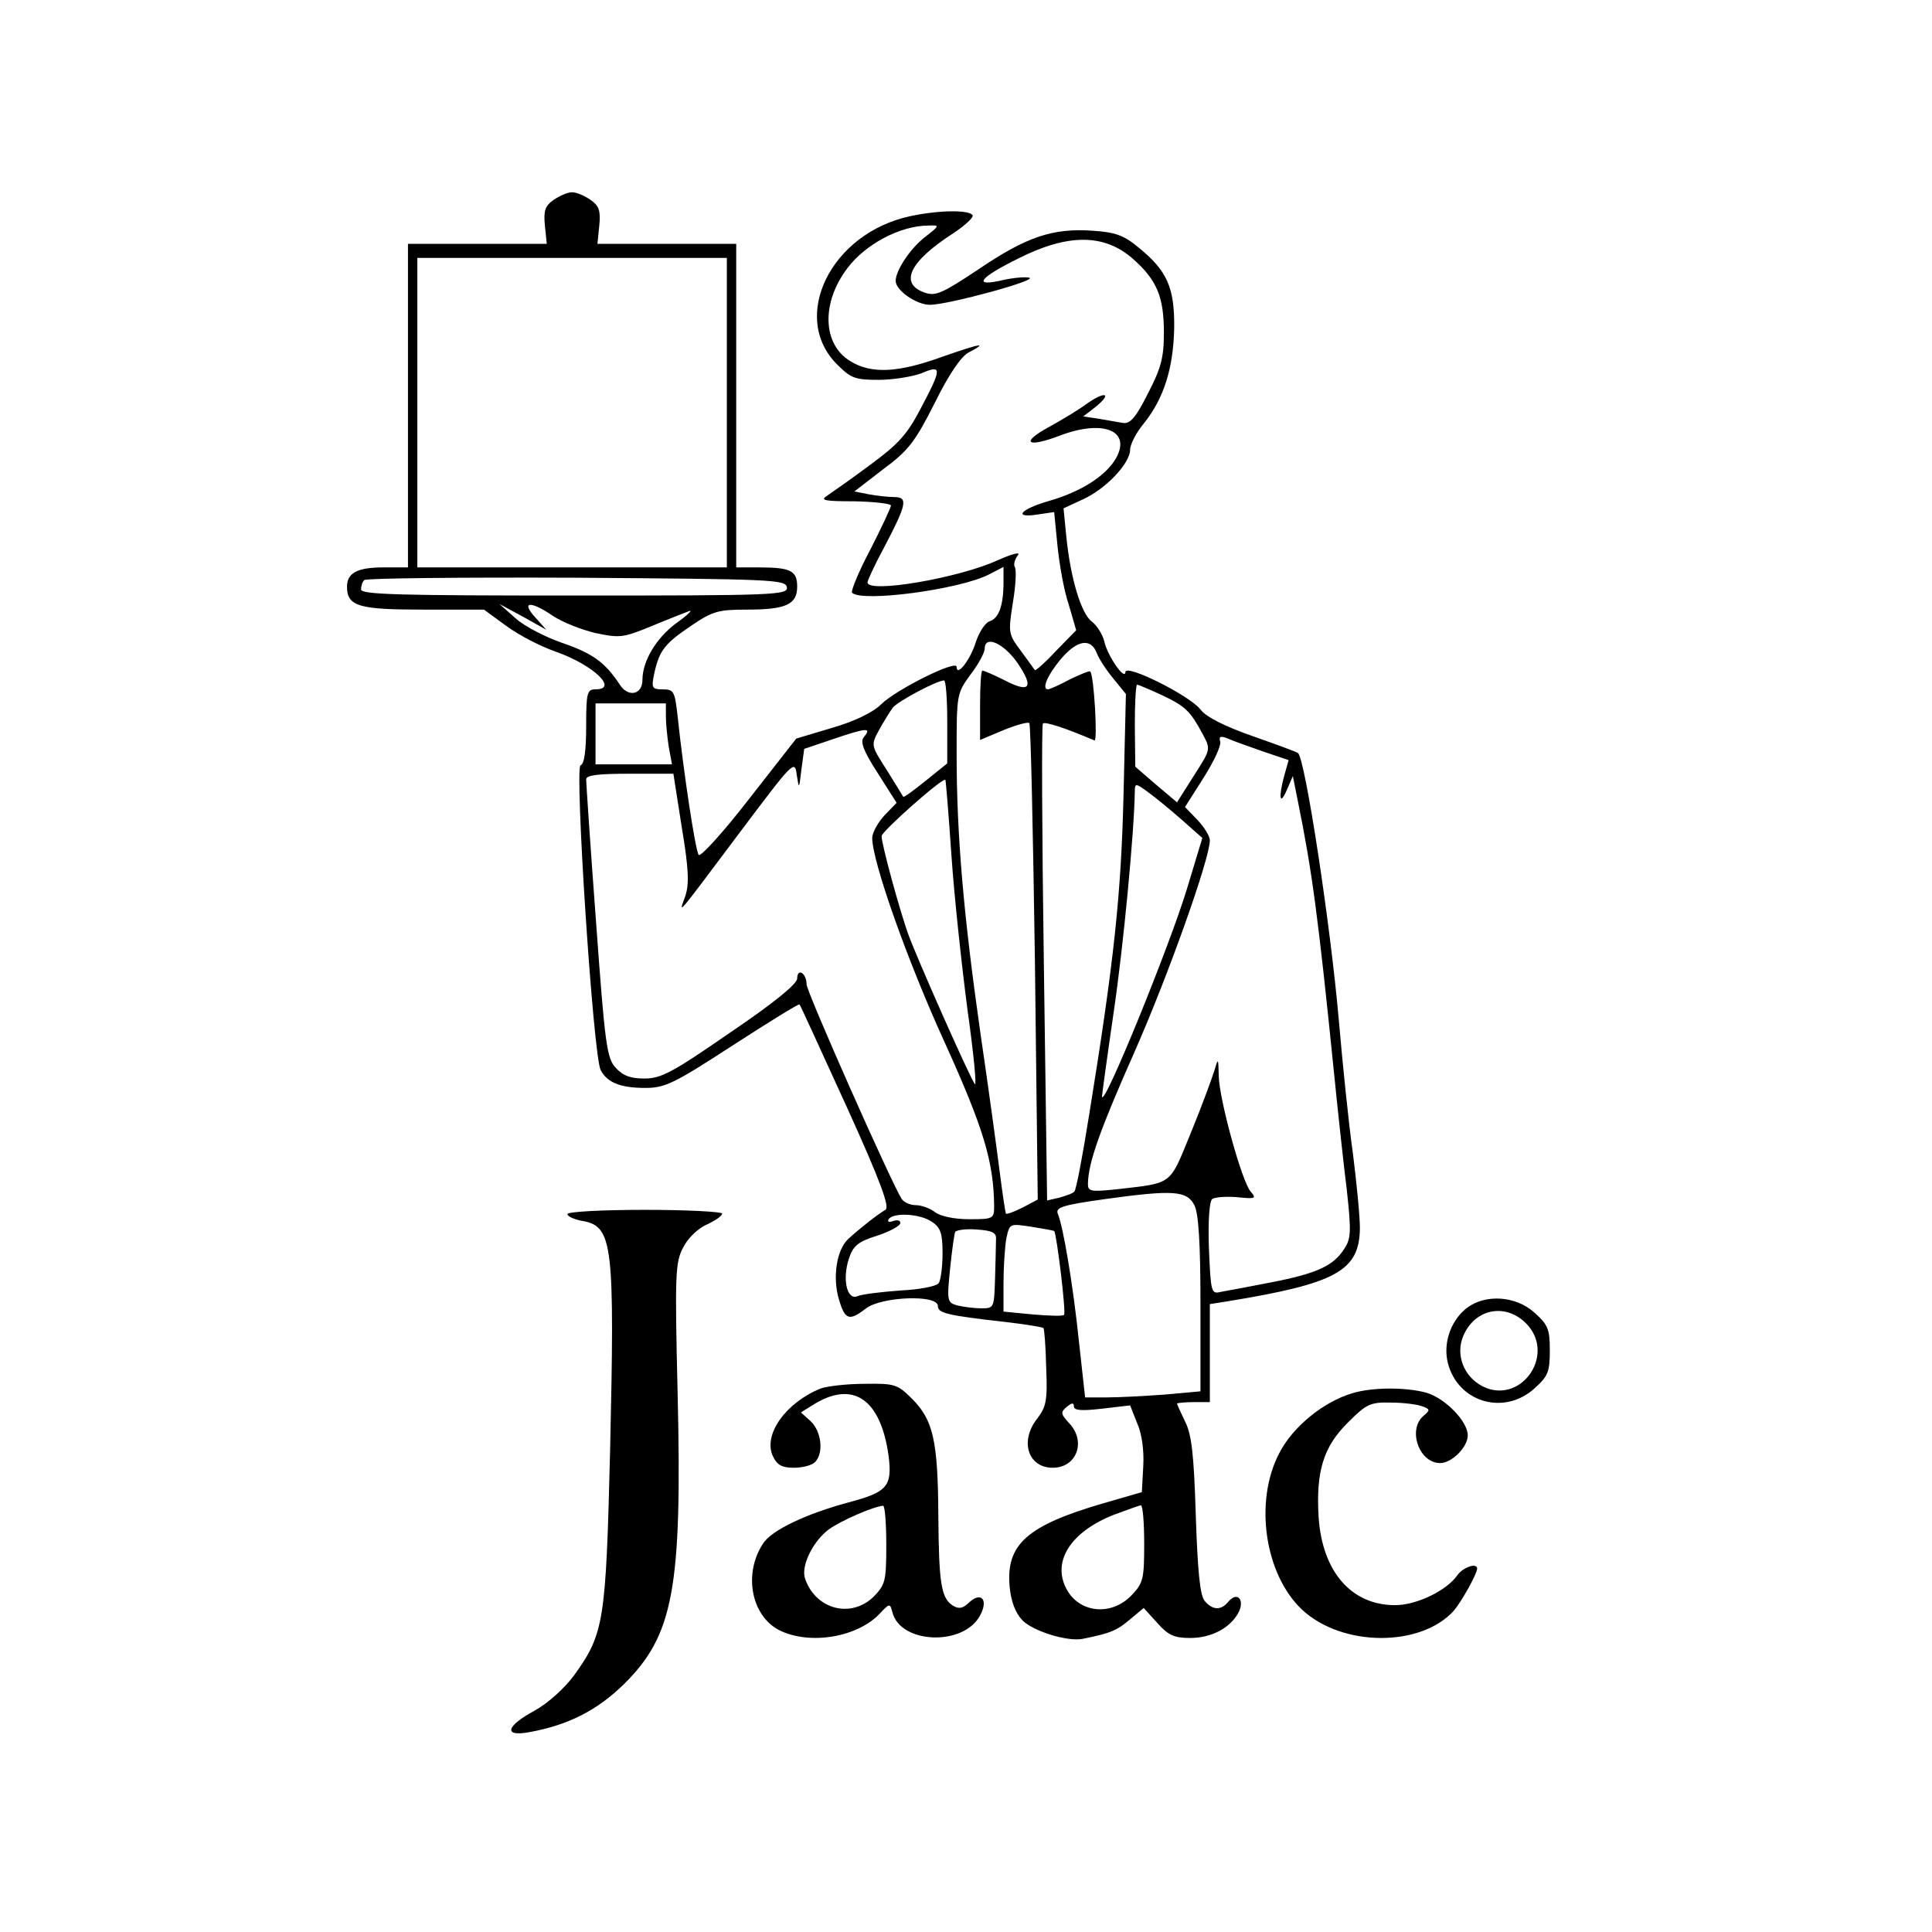 <?xml version="1.0" standalone="no"?>
<!DOCTYPE svg PUBLIC "-//W3C//DTD SVG 20010904//EN"
 "http://www.w3.org/TR/2001/REC-SVG-20010904/DTD/svg10.dtd">
<svg version="1.0" xmlns="http://www.w3.org/2000/svg"
 width="412pt" height="412pt" viewBox="0 0 412 412"
 preserveAspectRatio="xMidYMid meet">
<g transform="translate(0,412) scale(0.1,-0.1)"
fill="#000000" stroke="none">
<path d="M1181 3694 c-19 -13 -22 -24 -19 -55 l4 -39 -148 0 -148 0 0 -345 0
-345 -53 0 c-55 0 -77 -12 -77 -41 0 -42 25 -49 162 -49 l130 0 48 -35 c27
-20 74 -44 106 -55 79 -28 134 -80 84 -80 -18 0 -20 -7 -20 -79 0 -51 -4 -81
-12 -83 -13 -5 27 -621 43 -650 14 -27 43 -38 95 -38 42 0 61 9 187 91 76 49
140 89 142 87 2 -2 46 -99 100 -217 74 -163 93 -216 83 -221 -17 -10 -55 -40
-79 -62 -25 -23 -34 -82 -20 -129 13 -44 22 -47 58 -19 33 25 153 30 153 5 0
-15 18 -20 143 -34 43 -5 80 -11 82 -13 2 -1 5 -39 6 -84 3 -71 0 -84 -19
-109 -38 -48 -20 -105 33 -105 51 0 72 56 35 95 -18 20 -19 23 -5 35 11 9 15
9 15 1 0 -9 17 -10 60 -5 l60 7 15 -38 c10 -22 15 -58 13 -92 l-3 -55 -83 -24
c-161 -47 -207 -87 -199 -177 3 -32 12 -56 27 -72 22 -23 95 -46 128 -40 60
12 74 18 101 41 l30 25 29 -32 c23 -26 36 -32 70 -32 45 0 85 21 103 54 14 27
-2 46 -21 24 -16 -20 -34 -19 -51 1 -10 12 -15 63 -19 183 -4 131 -9 173 -23
200 -9 19 -17 36 -17 38 0 1 16 3 35 3 l35 0 0 105 0 104 38 6 c232 38 281 65
282 156 0 25 -7 97 -15 160 -9 63 -22 191 -30 284 -18 206 -72 558 -87 569 -1
2 -45 18 -96 36 -60 21 -100 41 -112 57 -23 30 -160 98 -160 80 -1 -20 -39 36
-45 65 -4 16 -16 34 -26 42 -23 16 -46 92 -55 181 l-6 61 41 19 c49 22 101 77
101 106 0 11 13 37 30 57 42 53 62 116 64 202 1 87 -15 123 -77 173 -30 25
-49 32 -97 35 -85 6 -141 -13 -243 -82 -78 -52 -92 -58 -115 -50 -55 19 -33
66 60 126 26 17 45 35 42 39 -7 12 -73 11 -133 -2 -169 -36 -257 -215 -156
-316 30 -30 39 -33 89 -33 31 0 72 7 91 14 44 19 44 11 -1 -74 -29 -56 -48
-77 -108 -121 -40 -30 -82 -59 -92 -66 -16 -10 -6 -12 59 -12 42 -1 77 -5 77
-9 0 -4 -20 -47 -44 -94 -25 -47 -42 -89 -39 -92 21 -21 230 7 292 39 l31 16
0 -33 c0 -49 -10 -77 -30 -83 -9 -3 -22 -23 -29 -44 -11 -37 -41 -76 -41 -53
0 16 -130 -49 -161 -80 -17 -17 -56 -36 -104 -50 l-77 -23 -100 -128 c-55 -71
-104 -125 -108 -120 -7 8 -33 181 -45 296 -6 53 -8 57 -32 57 -23 0 -24 3 -18
33 11 50 22 64 78 102 47 32 59 35 120 35 83 0 107 11 107 49 0 34 -14 41 -81
41 l-49 0 0 345 0 345 -148 0 -148 0 4 39 c3 31 0 42 -19 55 -13 9 -30 16 -39
16 -9 0 -26 -7 -39 -16z m791 -80 c-31 -24 -62 -71 -62 -93 0 -20 44 -51 73
-51 39 0 237 54 211 58 -11 2 -39 -1 -63 -7 -57 -12 -40 8 41 48 105 53 183
53 244 -1 51 -45 66 -81 66 -157 0 -54 -6 -76 -34 -130 -26 -52 -38 -65 -53
-63 -11 2 -35 6 -52 9 l-33 5 26 20 c36 29 22 35 -17 8 -17 -13 -54 -35 -81
-50 -63 -34 -49 -46 22 -19 92 35 153 11 120 -48 -21 -37 -73 -71 -142 -91
-63 -18 -79 -38 -24 -29 l34 5 7 -71 c4 -40 14 -97 24 -126 l16 -55 -43 -44
c-23 -25 -44 -43 -45 -41 -2 2 -15 21 -30 41 -27 36 -27 39 -17 103 6 36 8 70
4 76 -3 5 0 16 6 24 8 9 -9 5 -43 -10 -83 -38 -277 -71 -277 -47 0 4 15 37 34
72 50 95 53 110 23 110 -14 0 -38 3 -55 6 l-30 6 61 47 c54 40 68 58 110 141
30 61 56 99 72 108 44 23 27 20 -56 -9 -94 -34 -151 -37 -196 -9 -59 36 -62
124 -6 198 38 51 113 91 173 91 25 1 24 0 -8 -25z m-422 -374 l0 -330 -330 0
-330 0 0 330 0 330 330 0 330 0 0 -330z m128 -372 c3 -17 -24 -18 -452 -18
-373 0 -456 2 -456 13 0 8 3 17 7 20 3 4 207 6 452 5 415 -3 446 -4 449 -20z
m-537 -64 c-31 34 -9 35 39 2 20 -13 60 -29 90 -36 52 -11 59 -10 120 15 36
15 72 29 80 32 8 3 -4 -9 -28 -26 -43 -32 -72 -81 -72 -121 0 -32 -31 -38 -49
-9 -31 47 -58 66 -122 88 -35 12 -80 35 -99 52 l-35 31 50 -27 50 -28 -24 27z
m1029 -98 c36 -53 26 -65 -29 -36 -22 11 -43 20 -46 20 -3 0 -5 -33 -5 -74 l0
-74 50 21 c27 11 52 18 55 15 3 -3 8 -232 12 -510 l6 -506 -32 -17 c-18 -9
-34 -15 -36 -13 -1 2 -7 41 -13 88 -6 47 -24 180 -41 295 -36 252 -51 423 -51
597 0 127 0 129 30 170 17 22 30 47 30 55 0 29 40 12 70 -31z m169 21 c5 -13
21 -37 36 -55 l26 -32 -5 -212 c-5 -214 -20 -356 -73 -683 -14 -88 -28 -163
-32 -166 -3 -4 -18 -9 -32 -13 l-26 -6 -7 506 c-4 278 -5 508 -2 511 4 5 49
-10 110 -36 7 -3 -1 139 -9 147 -2 2 -21 -6 -44 -17 -22 -12 -43 -21 -46 -21
-14 0 -2 29 26 63 35 42 65 48 78 14z m-319 -146 l0 -89 -46 -37 c-25 -20 -46
-36 -48 -34 -1 2 -17 28 -35 57 -34 53 -34 53 -16 86 10 18 23 39 29 47 10 13
92 57 109 58 4 1 7 -39 7 -88z m457 57 c51 -24 61 -34 88 -84 17 -32 17 -32
-19 -88 l-36 -57 -45 38 -44 38 -1 88 c0 48 2 87 5 87 2 0 26 -10 52 -22z
m-1057 -45 c0 -16 3 -45 6 -65 l7 -38 -82 0 -81 0 0 65 0 65 75 0 75 0 0 -27z
m422 -45 c-8 -10 -1 -29 30 -77 l40 -63 -26 -27 c-14 -15 -26 -37 -26 -48 0
-50 75 -262 155 -437 83 -183 104 -254 105 -348 0 -27 -2 -28 -53 -28 -31 0
-61 6 -73 15 -10 8 -29 15 -41 15 -12 0 -25 6 -30 13 -22 34 -203 442 -203
458 0 24 -20 36 -20 12 -1 -12 -50 -52 -143 -115 -123 -85 -147 -98 -183 -98
-29 0 -46 6 -61 23 -19 20 -23 50 -42 312 -12 160 -21 296 -21 303 0 9 25 12
93 12 l93 0 18 -115 c15 -90 16 -121 7 -147 -14 -39 -22 -48 119 140 112 149
115 152 119 120 5 -32 5 -31 10 11 l6 44 65 22 c68 23 80 24 62 3z m850 -30
l56 -19 -9 -32 c-13 -47 -10 -67 5 -32 l13 30 11 -55 c30 -148 43 -244 77
-580 8 -80 20 -191 27 -247 10 -91 9 -105 -6 -127 -23 -36 -59 -52 -157 -71
-46 -9 -94 -18 -106 -20 -20 -5 -21 -1 -25 93 -2 59 1 100 7 105 5 4 29 6 53
4 39 -4 42 -3 29 12 -19 22 -67 197 -68 246 -1 40 -1 40 -10 10 -5 -16 -27
-76 -50 -132 -46 -112 -37 -105 -156 -119 -58 -6 -63 -5 -63 12 1 45 25 113
99 280 72 163 161 413 161 452 0 9 -12 28 -26 43 l-27 28 40 63 c22 35 38 69
35 77 -3 10 0 12 14 7 11 -5 44 -17 76 -28z m-663 -223 c6 -88 22 -235 34
-327 13 -92 20 -164 16 -160 -9 10 -124 269 -143 322 -19 54 -56 190 -56 207
0 10 131 126 136 120 1 -1 7 -74 13 -162z m491 77 l44 -39 -33 -109 c-37 -122
-180 -473 -181 -442 0 3 11 84 25 180 21 142 44 387 45 471 0 17 2 17 28 -2
15 -11 47 -37 72 -59z m27 -822 c9 -17 13 -82 13 -211 l0 -186 -77 -7 c-42 -3
-97 -6 -123 -6 l-46 0 -13 118 c-13 125 -34 247 -45 273 -6 14 8 19 101 32
145 20 174 18 190 -13z m-559 -36 c18 -12 22 -25 22 -67 0 -29 -4 -57 -8 -63
-4 -7 -41 -14 -82 -16 -41 -3 -82 -8 -91 -12 -23 -10 -33 36 -19 79 9 28 19
37 61 50 27 9 49 21 49 27 0 6 -7 7 -16 4 -8 -3 -12 -2 -9 4 10 15 68 12 93
-6z m260 -19 c5 -4 26 -175 21 -179 -2 -3 -32 -2 -67 1 l-62 6 0 62 c0 34 3
77 6 94 7 32 7 32 53 25 25 -4 47 -8 49 -9z m-124 -17 c0 -10 -1 -47 -2 -83
-2 -64 -2 -65 -29 -65 -16 0 -38 3 -51 6 -22 6 -23 9 -16 78 4 39 9 75 11 79
3 4 24 7 46 5 33 -2 42 -7 41 -20z m316 -650 c0 -75 -2 -84 -27 -110 -43 -45
-112 -38 -139 14 -31 59 10 122 102 158 27 10 52 19 57 20 4 0 7 -37 7 -82z"/>
<path d="M1210 1531 c0 -5 15 -12 34 -15 63 -12 67 -52 57 -491 -9 -365 -13
-389 -77 -478 -20 -27 -55 -59 -84 -75 -61 -33 -67 -56 -12 -46 83 15 145 46
203 103 105 104 124 203 114 621 -6 254 -5 278 12 310 10 20 32 41 51 49 17 8
32 18 32 23 0 4 -74 8 -165 8 -91 0 -165 -4 -165 -9z"/>
<path d="M3127 1330 c-36 -29 -52 -81 -37 -125 26 -78 120 -102 182 -46 29 26
33 35 33 81 0 46 -4 55 -33 81 -40 36 -105 40 -145 9z m131 -36 c59 -67 -17
-171 -97 -130 -40 21 -57 67 -41 106 25 61 94 73 138 24z"/>
<path d="M1750 1159 c-74 -30 -123 -98 -102 -144 9 -19 19 -25 45 -25 18 0 38
5 45 12 19 19 14 65 -9 87 l-21 19 24 15 c86 55 146 15 163 -108 8 -65 -3 -77
-86 -99 -89 -24 -164 -59 -182 -88 -42 -64 -25 -153 34 -184 65 -33 169 -16
217 37 19 20 20 20 25 1 17 -68 152 -73 187 -7 18 33 3 51 -22 29 -14 -14 -23
-16 -36 -8 -25 16 -30 47 -31 194 -1 158 -11 202 -56 247 -31 31 -37 33 -101
32 -38 0 -80 -5 -94 -10z m140 -333 c0 -77 -2 -85 -26 -110 -48 -48 -124 -29
-147 37 -10 27 17 81 51 106 27 19 94 48 115 50 4 1 7 -37 7 -83z"/>
<path d="M2884 1149 c-61 -18 -127 -71 -156 -128 -54 -103 -31 -258 48 -333
86 -81 255 -81 325 -2 16 19 49 78 49 89 0 13 -30 3 -42 -14 -23 -33 -87 -64
-133 -64 -93 0 -155 71 -163 187 -6 98 10 151 63 203 39 39 47 43 91 42 27 0
57 -4 67 -8 17 -6 17 -8 3 -20 -35 -29 -10 -101 35 -101 25 0 59 34 59 59 0
30 -48 79 -88 91 -44 12 -115 12 -158 -1z"/>
</g>
</svg>
